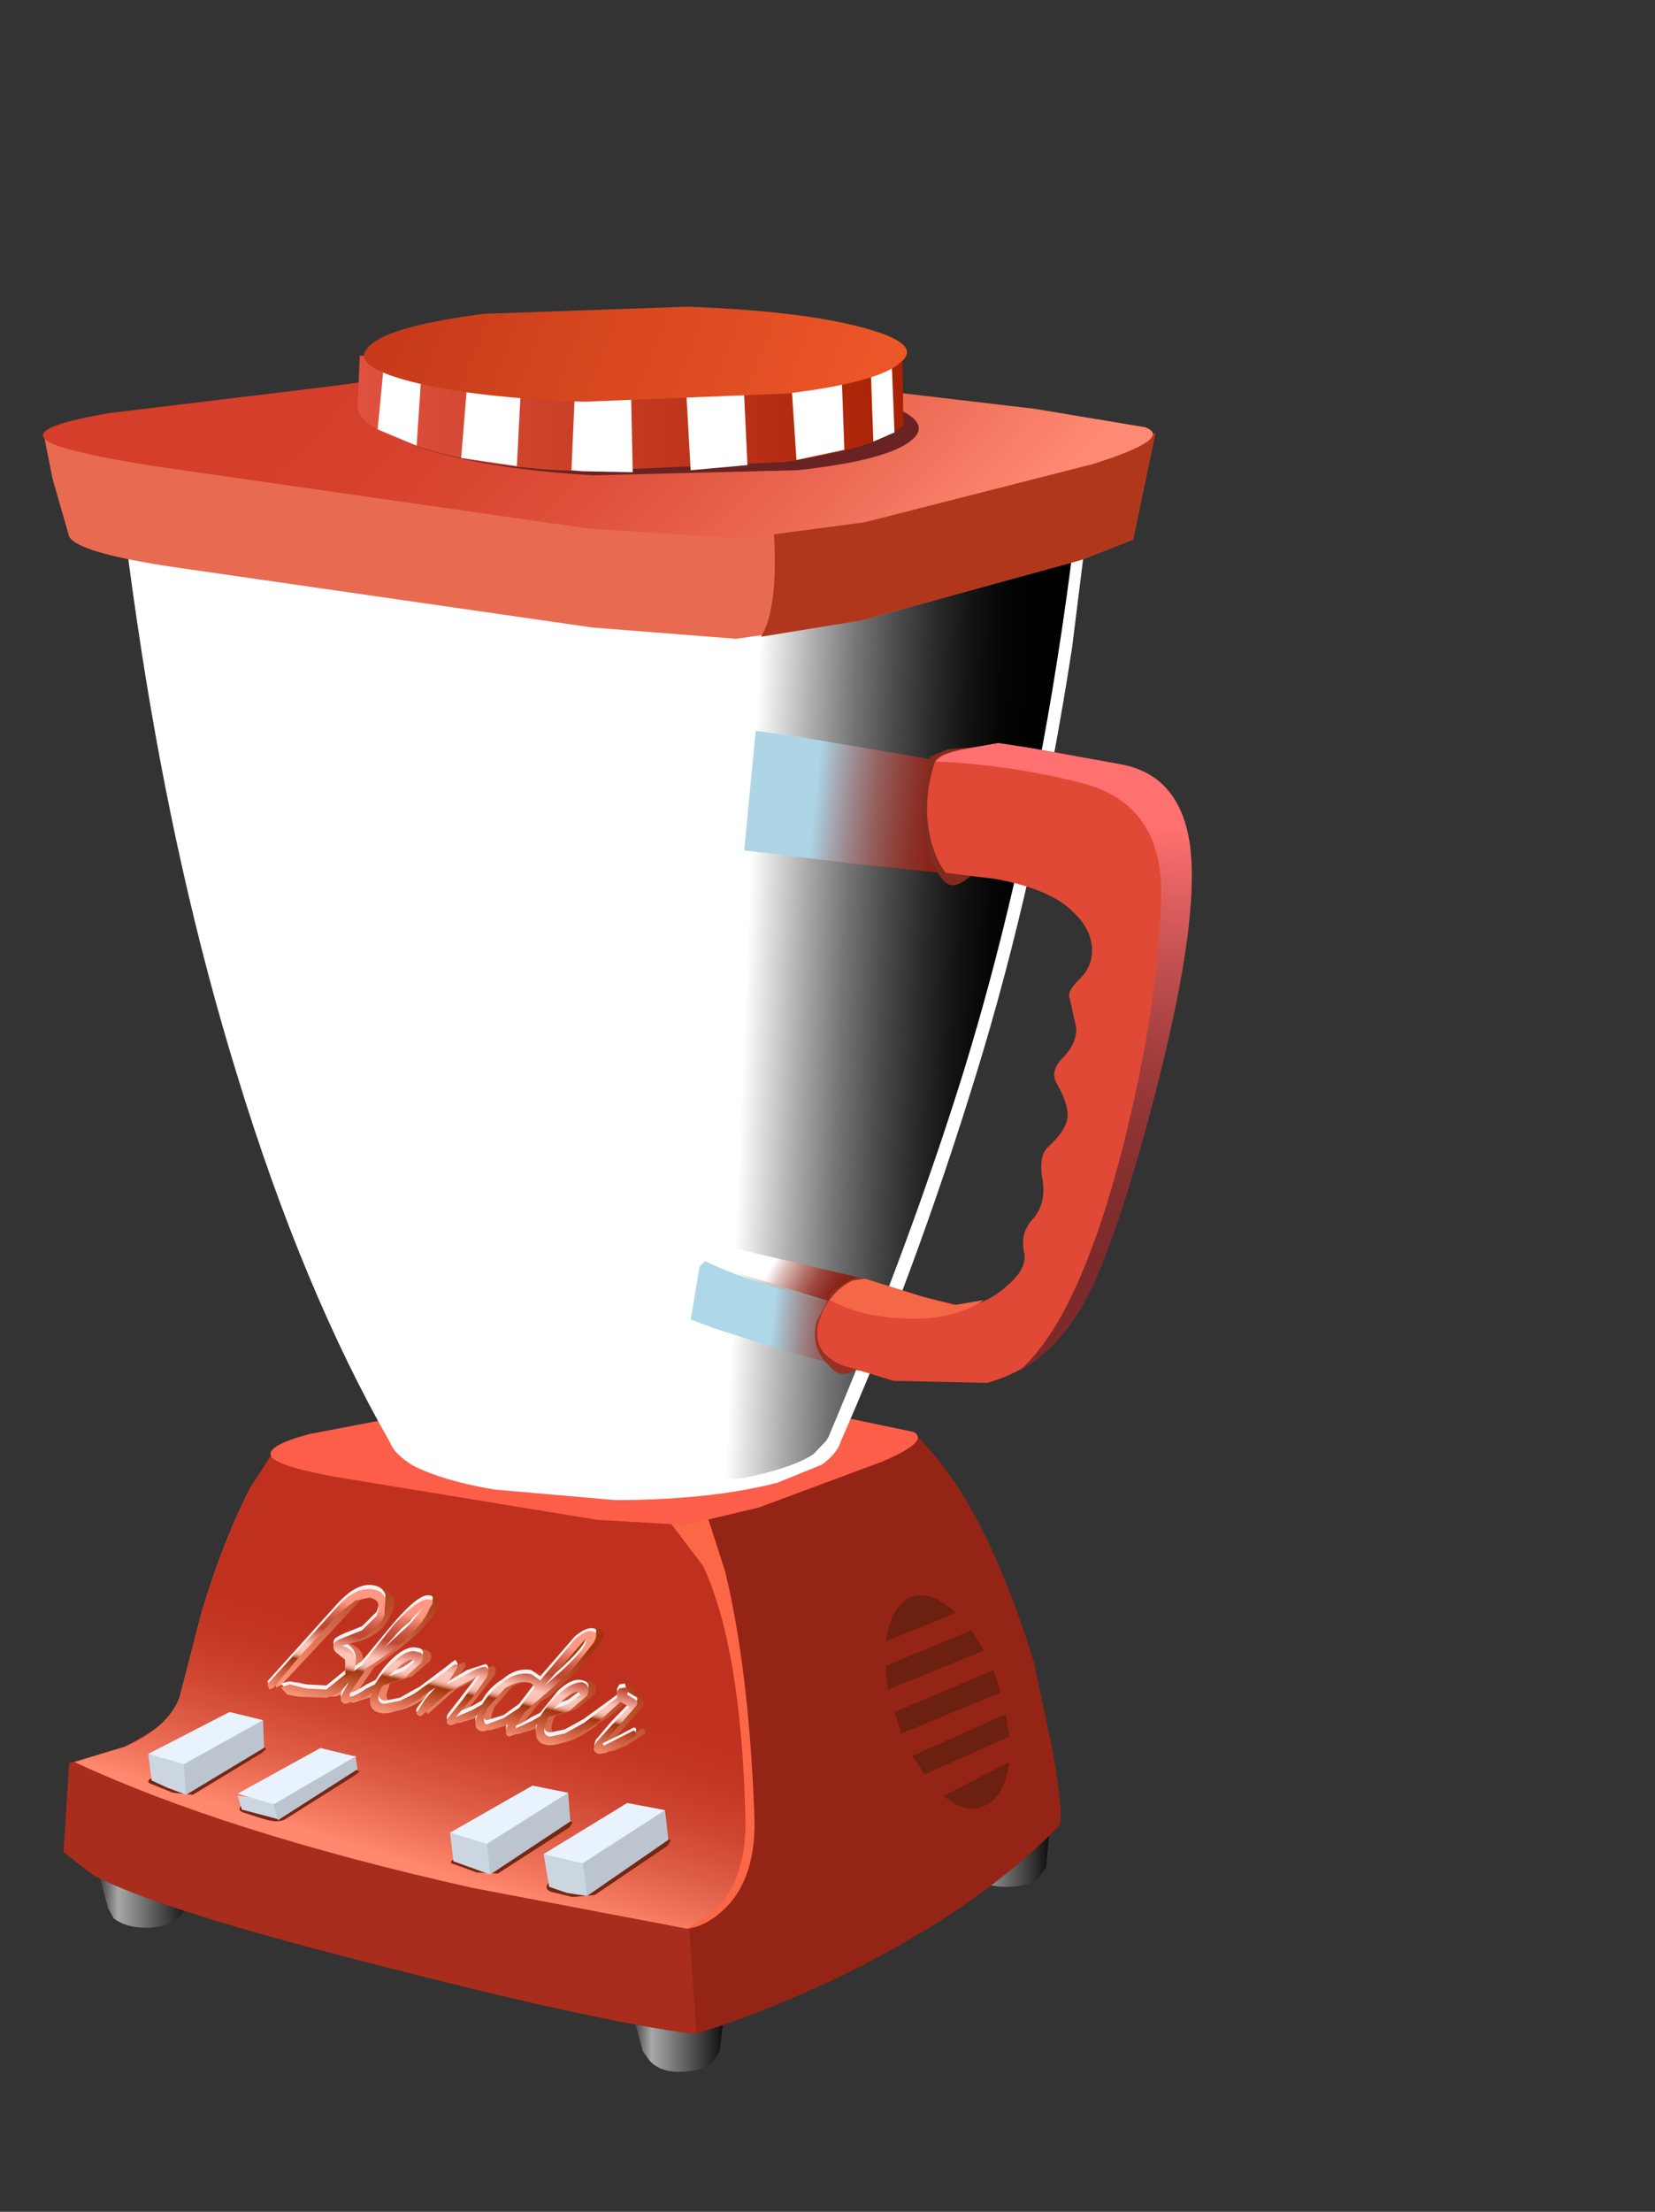 <?xml version="1.0" encoding="UTF-8" standalone="no"?>
<svg xmlns:xlink="http://www.w3.org/1999/xlink" height="104.2px" width="78.0px" xmlns="http://www.w3.org/2000/svg">
  <rect width="100%" height="100%" fill="#333333" stroke="none"/>
  <g transform="matrix(1.0, 0.0, 0.0, 1.0, 0.0, 0.0)">
    <use height="83.75" transform="matrix(1.05, 0.0, 0.0, 0.963, 2.0, 16.95)" width="51.6" xlink:href="#sprite0"/>
    <use height="3.45" transform="matrix(1.0, 0.0, 0.0, 1.0, 11.2, 82.35)" width="5.75" xlink:href="#shape11"/>
    <use height="77.95" transform="matrix(1.05, 0.0, 0.0, 0.963, 12.6, 14.4)" width="29.25" xlink:href="#sprite8"/>
  </g>
  <defs>
    <g id="sprite0" transform="matrix(1.0, 0.0, 0.0, 1.0, 0.0, 0.0)">
      <use height="76.75" transform="matrix(1.0, 0.0, 0.0, 1.0, 0.95, 7.0)" width="45.85" xlink:href="#shape0"/>
      <use height="54.25" transform="matrix(0.936, 0.0, 0.0, 0.936, 3.65, 4.65)" width="46.3" xlink:href="#sprite1"/>
      <use height="54.25" transform="matrix(0.936, 0.0, 0.0, 0.936, 3.65, 4.65)" width="46.3" xlink:href="#sprite2"/>
      <use height="54.25" transform="matrix(0.936, 0.0, 0.0, 0.936, 3.65, 4.65)" width="46.3" xlink:href="#sprite3"/>
      <use height="54.95" transform="matrix(0.936, 0.0, 0.0, 0.936, 3.3, 4.35)" width="47.0" xlink:href="#sprite4"/>
      <use height="13.65" transform="matrix(1.0, 0.0, 0.0, 1.0, 0.0, 0.0)" width="49.95" xlink:href="#shape5"/>
      <use height="3.0" transform="matrix(0.936, 0.0, 0.0, 0.936, 29.64, 43.297)" width="8.05" xlink:href="#sprite5"/>
      <use height="7.45" transform="matrix(0.936, 0.0, 0.0, 0.936, 31.5, 18.15)" width="10.25" xlink:href="#sprite6"/>
      <use height="31.55" transform="matrix(1.0, 0.0, 0.0, 1.0, 29.1, 18.75)" width="22.5" xlink:href="#shape8"/>
      <use height="25.95" transform="matrix(0.936, 0.0, 0.0, 0.936, 6.553, 12.6)" width="11.05" xlink:href="#sprite7"/>
      <use height="4.1" transform="matrix(1.0, 0.0, 0.0, 1.0, 4.75, 66.15)" width="5.3" xlink:href="#shape10"/>
    </g>
    <g id="shape0" transform="matrix(1.0, 0.0, 0.0, 1.0, -0.95, -7.0)">
      <path d="M45.05 73.75 L44.7 74.3 Q44.15 74.75 43.05 74.7 42.3 74.65 41.85 74.25 L41.55 73.75 40.75 70.55 45.3 70.85 45.05 73.75" fill="url(#gradient0)" fill-rule="evenodd" stroke="none"/>
      <path d="M6.45 75.75 L6.05 76.3 Q5.5 76.75 4.45 76.7 3.7 76.65 3.2 76.25 L2.95 75.75 2.15 72.5 6.7 72.85 6.45 75.75" fill="url(#gradient1)" fill-rule="evenodd" stroke="none"/>
      <path d="M30.4 82.75 L30.1 83.25 Q29.5 83.8 28.4 83.75 27.65 83.7 27.25 83.2 L26.95 82.75 26.15 79.5 30.7 79.9 30.4 82.75" fill="url(#gradient2)" fill-rule="evenodd" stroke="none"/>
      <path d="M13.7 53.55 L22.75 52.65 39.25 52.65 Q42.3 55.9 44.5 63.7 L45.35 68.05 Q45.85 71.35 45.65 71.7 41.7 76.1 35.1 79.45 31.8 81.1 29.3 81.9 24.75 81.3 13.35 78.05 5.2 75.75 2.3 74.15 L0.95 73.0 1.2 68.65 3.7 67.85 Q5.65 66.9 6.15 65.45 L7.15 61.25 Q8.15 57.65 9.35 55.15 L10.4 53.3 13.7 53.55" fill="#942415" fill-rule="evenodd" stroke="none"/>
      <path d="M43.4 67.35 L39.6 69.2 39.05 68.3 43.25 66.25 43.4 67.35 M42.25 70.75 Q41.45 71.15 40.45 70.25 L43.4 68.6 Q43.15 70.4 42.25 70.75 M42.7 64.1 L43.0 65.2 38.55 67.2 38.25 66.15 42.7 64.1 M37.95 65.05 L37.85 63.9 41.7 62.15 42.25 63.15 37.95 65.05 M38.95 60.55 Q39.85 60.15 41.0 61.3 L37.85 62.7 Q38.1 60.95 38.95 60.55" fill="#6b2010" fill-rule="evenodd" stroke="none"/>
      <path d="M0.95 73.0 L1.2 68.65 3.7 67.85 5.05 67.0 28.6 69.7 29.35 81.85 29.3 81.9 Q24.75 81.3 13.35 78.05 5.2 75.75 2.3 74.15 L0.95 73.0" fill="#a82d1d" fill-rule="evenodd" stroke="none"/>
      <path d="M29.65 55.9 L30.65 59.3 Q31.7 64.05 31.95 71.05 32.1 74.3 30.55 75.85 29.75 76.65 28.95 76.75 L19.3 74.75 Q8.25 72.05 1.45 68.6 L3.7 67.85 Q5.65 66.9 6.15 65.45 L7.15 61.25 Q8.15 57.65 9.35 55.15 L10.4 53.45 15.25 53.5 20.2 52.95 Q25.35 54.4 29.65 55.9" fill="#fc6747" fill-rule="evenodd" stroke="none"/>
      <path d="M28.05 56.7 L29.65 59.0 Q31.35 62.95 31.55 71.2 31.65 74.1 30.3 75.75 L28.95 76.75 19.3 74.75 Q8.25 72.05 1.45 68.6 L3.7 67.85 Q5.65 66.9 6.15 65.45 L7.15 61.25 Q8.15 57.65 9.35 55.15 L10.4 53.45 13.6 53.55 18.4 53.05 Q23.6 54.85 28.05 56.7" fill="url(#gradient3)" fill-rule="evenodd" stroke="none"/>
      <path d="M36.3 13.65 L32.55 14.35 29.75 14.35 Q26.55 14.35 4.6 10.2 L4.45 7.55 46.8 7.0 46.4 10.6 Q40.65 12.8 36.3 13.65" fill="#000000" fill-rule="evenodd" stroke="none"/>
      <path d="M21.8 50.5 L25.85 50.2 36.25 51.8 39.1 52.45 Q39.85 52.9 37.7 53.9 L32.15 56.15 28.85 57.0 24.9 56.75 13.15 54.65 Q10.4 54.1 10.25 53.6 10.1 53.1 12.0 52.55 L17.75 51.35 21.8 50.5" fill="#fc5e49" fill-rule="evenodd" stroke="none"/>
      <path d="M18.55 54.55 Q15.7 53.65 16.05 52.6 16.25 51.9 18.9 51.4 L25.6 50.8 31.6 51.55 Q35.65 52.3 35.55 52.95 35.4 54.0 32.45 54.8 L25.45 55.5 Q21.45 55.45 18.55 54.55" fill="url(#gradient4)" fill-rule="evenodd" stroke="none"/>
    </g>
    <linearGradient gradientTransform="matrix(0.003, 0.0, 0.0, -0.003, 43.05, 72.65)" gradientUnits="userSpaceOnUse" id="gradient0" spreadMethod="pad" x1="-819.2" x2="819.2">
      <stop offset="0.0" stop-color="#000000"/>
      <stop offset="0.055" stop-color="#1c1c1c"/>
      <stop offset="0.176" stop-color="#646464"/>
      <stop offset="0.286" stop-color="#a8a8a8"/>
      <stop offset="1.0" stop-color="#000000"/>
    </linearGradient>
    <linearGradient gradientTransform="matrix(0.003, 0.0, 0.0, -0.003, 4.45, 74.6)" gradientUnits="userSpaceOnUse" id="gradient1" spreadMethod="pad" x1="-819.2" x2="819.2">
      <stop offset="0.0" stop-color="#000000"/>
      <stop offset="0.055" stop-color="#1c1c1c"/>
      <stop offset="0.176" stop-color="#646464"/>
      <stop offset="0.286" stop-color="#a8a8a8"/>
      <stop offset="1.0" stop-color="#000000"/>
    </linearGradient>
    <linearGradient gradientTransform="matrix(0.003, 0.0, 0.0, -0.003, 28.4, 81.65)" gradientUnits="userSpaceOnUse" id="gradient2" spreadMethod="pad" x1="-819.2" x2="819.2">
      <stop offset="0.0" stop-color="#000000"/>
      <stop offset="0.055" stop-color="#1c1c1c"/>
      <stop offset="0.176" stop-color="#646464"/>
      <stop offset="0.286" stop-color="#a8a8a8"/>
      <stop offset="1.0" stop-color="#000000"/>
    </linearGradient>
    <linearGradient gradientTransform="matrix(0.002, -0.006, -0.006, -0.002, 20.25, 69.4)" gradientUnits="userSpaceOnUse" id="gradient3" spreadMethod="pad" x1="-819.2" x2="819.2">
      <stop offset="0.0" stop-color="#ff896e"/>
      <stop offset="0.086" stop-color="#f67c62"/>
      <stop offset="0.337" stop-color="#de5c45"/>
      <stop offset="0.58" stop-color="#cd442f"/>
      <stop offset="0.808" stop-color="#c33622"/>
      <stop offset="1.0" stop-color="#bf311e"/>
    </linearGradient>
    <linearGradient gradientTransform="matrix(0.009, 0.002, 0.002, -0.009, 28.75, 53.75)" gradientUnits="userSpaceOnUse" id="gradient4" spreadMethod="pad" x1="-819.2" x2="819.2">
      <stop offset="0.0" stop-color="#5e0a00"/>
      <stop offset="0.784" stop-color="#ffc6ad"/>
      <stop offset="0.824" stop-color="#fbc2a9"/>
      <stop offset="0.867" stop-color="#eeb69e"/>
      <stop offset="0.906" stop-color="#daa38b"/>
      <stop offset="0.949" stop-color="#bd8871"/>
      <stop offset="0.992" stop-color="#986550"/>
      <stop offset="1.0" stop-color="#8f5d48"/>
    </linearGradient>
    <g id="sprite1" transform="matrix(1.0, 0.0, 0.0, 1.0, 0.0, 0.0)">
      <use height="54.25" transform="matrix(1.0, 0.0, 0.0, 1.0, 0.0, 0.0)" width="46.3" xlink:href="#shape1"/>
    </g>
    <g id="shape1" transform="matrix(1.0, 0.0, 0.0, 1.0, 0.0, 0.0)">
      <path d="M46.3 0.0 Q46.05 4.0 45.2 10.0 43.5 22.05 40.6 32.25 38.0 41.45 34.1 51.5 33.95 52.6 31.25 53.4 28.3 54.25 23.6 54.25 L16.35 53.4 Q13.35 52.55 13.1 51.5 L10.6 46.1 Q7.8 39.45 5.75 32.25 2.85 22.05 1.15 10.0 0.3 4.0 0.0 0.0 L23.15 1.3 46.3 0.0" fill="url(#gradient5)" fill-rule="evenodd" stroke="none"/>
    </g>
    <linearGradient gradientTransform="matrix(0.016, -1.0E-4, -1.0E-4, -0.016, 27.35, 27.05)" gradientUnits="userSpaceOnUse" id="gradient5" spreadMethod="pad" x1="-819.2" x2="819.2">
      <stop offset="0.0" stop-color="#000000"/>
      <stop offset="0.169" stop-color="#4f4f4f"/>
      <stop offset="0.518" stop-color="#ffffff"/>
      <stop offset="0.522" stop-color="#f6f6f6"/>
      <stop offset="0.541" stop-color="#c8c8c8"/>
      <stop offset="0.561" stop-color="#9d9d9d"/>
      <stop offset="0.584" stop-color="#777777"/>
      <stop offset="0.612" stop-color="#575757"/>
      <stop offset="0.639" stop-color="#3b3b3b"/>
      <stop offset="0.671" stop-color="#252525"/>
      <stop offset="0.71" stop-color="#141414"/>
      <stop offset="0.757" stop-color="#090909"/>
      <stop offset="0.82" stop-color="#020202"/>
      <stop offset="1.0" stop-color="#000000"/>
    </linearGradient>
    <g id="sprite2" transform="matrix(1.0, 0.0, 0.0, 1.0, 0.0, 0.0)">
      <use height="54.25" transform="matrix(1.0, 0.0, 0.0, 1.0, 0.0, 0.0)" width="46.3" xlink:href="#shape2"/>
    </g>
    <g id="shape2" transform="matrix(1.0, 0.0, 0.0, 1.0, 0.0, 0.0)">
      <path d="M46.3 0.0 Q46.05 4.0 45.2 10.0 43.5 22.05 40.6 32.25 38.0 41.45 34.1 51.5 33.95 52.6 31.25 53.4 28.3 54.25 23.6 54.25 L16.35 53.4 Q13.35 52.55 13.1 51.5 L10.6 46.1 Q7.8 39.45 5.75 32.25 2.85 22.05 1.15 10.0 0.3 4.0 0.0 0.0 L23.15 1.3 46.3 0.0" fill="url(#gradient6)" fill-rule="evenodd" stroke="none"/>
    </g>
    <radialGradient cx="0" cy="0" gradientTransform="matrix(0.047, 0.0, 0.0, -0.047, 13.3, 17.7)" gradientUnits="userSpaceOnUse" id="gradient6" r="819.2" spreadMethod="pad">
      <stop offset="0.0" stop-color="#ffffff"/>
      <stop offset="0.208" stop-color="#e9f3f3"/>
      <stop offset="0.498" stop-color="#d2e6e6"/>
      <stop offset="0.769" stop-color="#c4dede"/>
      <stop offset="1.0" stop-color="#bfdbdb"/>
    </radialGradient>
    <g id="sprite3" transform="matrix(1.0, 0.0, 0.0, 1.0, 0.0, 0.0)">
      <use height="54.25" transform="matrix(1.0, 0.0, 0.0, 1.0, 0.0, 0.0)" width="46.3" xlink:href="#shape3"/>
    </g>
    <g id="shape3" transform="matrix(1.0, 0.0, 0.0, 1.0, 0.0, 0.0)">
      <path d="M46.3 0.0 Q46.05 4.0 45.2 10.0 43.5 22.05 40.6 32.25 38.0 41.45 34.1 51.5 33.95 52.6 31.25 53.4 28.3 54.25 23.6 54.25 L16.35 53.4 Q13.35 52.55 13.1 51.5 L10.6 46.1 Q7.8 39.45 5.75 32.25 2.85 22.05 1.15 10.0 0.3 4.0 0.0 0.0 L23.15 1.3 46.3 0.0" fill="url(#gradient7)" fill-rule="evenodd" stroke="none"/>
    </g>
    <linearGradient gradientTransform="matrix(0.008, 3.0E-4, 3.0E-4, -0.008, 36.4, 27.2)" gradientUnits="userSpaceOnUse" id="gradient7" spreadMethod="pad" x1="-819.2" x2="819.2">
      <stop offset="0.0" stop-color="#ffffff"/>
      <stop offset="0.059" stop-color="#e6e6e6"/>
      <stop offset="0.208" stop-color="#aaaaaa"/>
      <stop offset="0.353" stop-color="#767676"/>
      <stop offset="0.498" stop-color="#4c4c4c"/>
      <stop offset="0.639" stop-color="#2b2b2b"/>
      <stop offset="0.769" stop-color="#131313"/>
      <stop offset="0.894" stop-color="#050505"/>
      <stop offset="1.0" stop-color="#000000"/>
    </linearGradient>
    <g id="sprite4" transform="matrix(1.0, 0.0, 0.0, 1.0, 0.0, 0.0)">
      <use height="54.95" transform="matrix(1.0, 0.0, 0.0, 1.0, 0.0, 0.0)" width="47.0" xlink:href="#shape4"/>
    </g>
    <g id="shape4" transform="matrix(1.0, 0.0, 0.0, 1.0, 0.0, 0.0)">
      <path d="M46.35 0.65 L23.5 1.95 0.7 0.65 1.8 10.3 Q3.5 22.25 6.4 32.55 8.45 39.7 11.25 46.3 L13.75 51.7 13.75 51.8 Q13.9 52.2 14.6 52.6 15.4 53.1 16.8 53.45 L23.95 54.3 30.05 53.8 Q32.4 53.3 33.45 52.55 L34.1 51.8 34.1 51.75 34.15 51.7 Q38.1 41.5 40.65 32.55 43.25 23.35 44.9 12.65 45.9 6.05 46.3 1.0 L46.35 0.65 M41.25 32.7 Q38.3 43.15 34.75 51.9 34.6 52.5 33.85 53.1 L31.7 54.05 Q28.45 54.95 23.95 54.95 L18.15 54.4 Q15.7 53.95 14.25 53.15 13.35 52.55 13.15 51.95 8.95 43.95 5.8 32.7 2.9 22.45 1.2 10.4 0.35 4.35 0.05 0.35 L0.0 0.0 23.5 1.3 47.0 0.0 47.0 0.35 45.85 10.4 Q44.15 22.45 41.25 32.7" fill="#ffffff" fill-rule="evenodd" stroke="none"/>
    </g>
    <g id="shape5" transform="matrix(1.0, 0.0, 0.0, 1.0, 0.0, 0.0)">
      <path d="M49.95 3.6 L48.95 8.8 46.6 9.8 36.75 12.75 31.15 13.65 24.7 13.1 5.95 10.15 Q1.6 9.45 1.2 8.65 L0.45 5.8 0.05 3.6 13.55 6.15 20.2 5.15 Q23.95 4.7 26.85 5.0 L43.0 4.7 46.6 4.2 49.95 3.6" fill="#e86b51" fill-rule="evenodd" stroke="none"/>
      <path d="M32.7 6.75 L40.65 4.75 43.0 4.7 46.6 4.2 49.95 3.6 48.95 8.8 46.6 9.8 36.75 12.75 32.25 13.55 Q33.2 11.9 32.7 6.75" fill="#b0371b" fill-rule="evenodd" stroke="none"/>
      <path d="M47.15 5.1 L36.9 7.95 31.35 8.75 24.45 8.25 5.0 5.2 Q0.35 4.4 0.05 3.8 -0.25 3.2 3.05 2.6 L12.9 1.3 19.8 0.3 26.65 0.1 44.55 2.4 49.5 3.3 Q50.8 3.85 47.15 5.1" fill="url(#gradient8)" fill-rule="evenodd" stroke="none"/>
    </g>
    <linearGradient gradientTransform="matrix(-0.013, -0.011, -0.011, 0.013, 27.4, 5.8)" gradientUnits="userSpaceOnUse" id="gradient8" spreadMethod="pad" x1="-819.2" x2="819.2">
      <stop offset="0.0" stop-color="#ff8a73"/>
      <stop offset="0.008" stop-color="#fe8972"/>
      <stop offset="0.282" stop-color="#ec6953"/>
      <stop offset="0.545" stop-color="#df513c"/>
      <stop offset="0.788" stop-color="#d7432f"/>
      <stop offset="1.0" stop-color="#d43e2a"/>
    </linearGradient>
    <g id="sprite5" transform="matrix(1.0, 0.0, 0.0, 1.0, -0.15, -0.05)">
      <use height="3.0" transform="matrix(1.0, 0.0, 0.0, 1.0, 0.15, 0.05)" width="8.05" xlink:href="#shape6"/>
    </g>
    <g id="shape6" transform="matrix(1.0, 0.0, 0.0, 1.0, -0.15, -0.05)">
      <path d="M6.35 3.05 L0.15 0.95 0.2 0.7 Q0.25 0.2 0.4 0.1 L1.15 0.1 8.0 1.85 Q8.75 2.05 6.35 3.05" fill="url(#gradient9)" fill-rule="evenodd" stroke="none"/>
    </g>
    <linearGradient gradientTransform="matrix(0.002, 0.001, 0.001, -0.002, 5.1, 1.95)" gradientUnits="userSpaceOnUse" id="gradient9" spreadMethod="pad" x1="-819.2" x2="819.2">
      <stop offset="0.0" stop-color="#ffffff"/>
      <stop offset="0.012" stop-color="#fcfafa"/>
      <stop offset="0.169" stop-color="#dec1be"/>
      <stop offset="0.325" stop-color="#c3908a"/>
      <stop offset="0.475" stop-color="#ae685f"/>
      <stop offset="0.62" stop-color="#9d483f"/>
      <stop offset="0.761" stop-color="#913227"/>
      <stop offset="0.89" stop-color="#892519"/>
      <stop offset="1.0" stop-color="#872014"/>
    </linearGradient>
    <g id="sprite6" transform="matrix(1.0, 0.0, 0.0, 1.0, 0.0, 0.0)">
      <use height="7.45" transform="matrix(1.0, 0.0, 0.0, 1.0, 0.0, 0.0)" width="10.25" xlink:href="#shape7"/>
    </g>
    <g id="shape7" transform="matrix(1.0, 0.0, 0.0, 1.0, 0.0, 0.0)">
      <path d="M9.3 1.55 Q10.2 3.9 10.25 5.6 10.3 7.3 9.65 7.45 L5.3 6.95 0.0 6.25 0.55 0.0 2.55 0.3 9.3 1.55" fill="url(#gradient10)" fill-rule="evenodd" stroke="none"/>
    </g>
    <linearGradient gradientTransform="matrix(0.004, 4.0E-4, 4.0E-4, -0.004, 6.65, 3.9)" gradientUnits="userSpaceOnUse" id="gradient10" spreadMethod="pad" x1="-819.2" x2="819.2">
      <stop offset="0.0" stop-color="#add5e6"/>
      <stop offset="0.118" stop-color="#a6b1bd"/>
      <stop offset="0.278" stop-color="#9c858a"/>
      <stop offset="0.439" stop-color="#95615f"/>
      <stop offset="0.596" stop-color="#8f453f"/>
      <stop offset="0.745" stop-color="#8a3027"/>
      <stop offset="0.882" stop-color="#882419"/>
      <stop offset="1.0" stop-color="#872014"/>
    </linearGradient>
    <g id="shape8" transform="matrix(1.0, 0.0, 0.0, 1.0, -29.1, -18.75)">
      <path d="M29.5 44.35 L29.75 44.1 Q32.35 45.45 36.7 46.4 L37.7 46.4 Q38.75 46.6 38.8 47.6 38.85 48.55 37.7 49.15 L36.65 49.45 33.4 48.5 30.2 47.4 29.1 46.95 29.5 44.35" fill="url(#gradient11)" fill-rule="evenodd" stroke="none"/>
      <path d="M40.65 19.05 L43.2 18.85 Q42.85 23.85 41.95 24.95 41.25 25.75 40.8 25.7 40.4 25.65 39.95 24.6 39.3 23.1 39.55 21.1 L39.85 19.4 40.65 19.05" fill="#822c20" fill-rule="evenodd" stroke="none"/>
      <path d="M37.7 46.1 Q38.35 47.4 37.75 48.05 L36.5 49.4 Q35.85 49.9 35.35 49.25 34.45 48.35 34.75 47.05 L35.3 45.9 Q35.25 45.7 36.0 45.2 36.4 44.9 36.55 44.9 L36.95 44.95 37.7 46.1" fill="#963224" fill-rule="evenodd" stroke="none"/>
      <path d="M42.9 18.75 L44.4 19.0 48.45 19.8 Q51.05 20.35 51.5 23.7 51.95 27.25 50.1 35.2 48.2 43.35 46.65 46.3 45.1 49.25 42.4 50.05 L38.2 49.95 36.1 49.25 Q35.7 49.15 35.35 48.85 34.65 48.3 34.8 47.25 35.15 45.8 36.1 45.25 L36.9 44.95 39.55 45.85 41.3 46.3 Q42.35 46.25 43.35 45.25 44.25 44.4 44.05 43.6 43.9 42.75 44.4 42.1 45.05 41.35 44.9 40.2 44.7 39.0 45.1 38.55 45.9 37.75 46.0 37.15 46.1 36.5 45.55 35.45 45.2 34.85 45.75 34.2 46.45 33.45 46.4 32.65 L46.1 31.2 Q46.0 30.9 46.5 30.35 47.2 29.65 47.1 28.65 47.0 27.75 46.25 27.0 45.25 25.9 42.8 25.4 L40.55 25.1 Q40.15 24.55 39.9 23.6 39.45 21.7 40.05 19.7 40.2 19.25 41.55 19.0 L42.9 18.75" fill="#e04936" fill-rule="evenodd" stroke="none"/>
      <path d="M35.35 46.0 Q35.75 45.35 36.35 45.05 L36.9 44.95 39.55 45.85 40.9 46.25 42.25 46.0 42.1 46.1 Q40.75 47.0 38.75 46.9 36.8 46.85 35.35 46.0" fill="#f56847" fill-rule="evenodd" stroke="none"/>
      <path d="M40.1 19.65 Q40.3 19.25 41.65 19.0 L42.9 18.75 44.4 19.0 48.45 19.8 Q51.05 20.35 51.5 23.7 51.95 27.25 50.1 35.2 48.45 42.25 47.15 45.3 45.8 48.35 43.85 49.45 46.5 46.95 48.5 38.5 50.05 31.75 50.2 26.6 50.45 21.65 46.45 20.65 43.3 19.8 40.1 19.65" fill="url(#gradient12)" fill-rule="evenodd" stroke="none"/>
    </g>
    <linearGradient gradientTransform="matrix(0.003, 3.0E-4, 3.0E-4, -0.003, 35.25, 47.0)" gradientUnits="userSpaceOnUse" id="gradient11" spreadMethod="pad" x1="-819.2" x2="819.2">
      <stop offset="0.0" stop-color="#aed7e8"/>
      <stop offset="0.122" stop-color="#a6b2bd"/>
      <stop offset="0.282" stop-color="#9d868a"/>
      <stop offset="0.443" stop-color="#95615f"/>
      <stop offset="0.596" stop-color="#8f453f"/>
      <stop offset="0.745" stop-color="#8b3027"/>
      <stop offset="0.882" stop-color="#882419"/>
      <stop offset="1.0" stop-color="#872014"/>
    </linearGradient>
    <linearGradient gradientTransform="matrix(-0.002, 0.013, 0.013, 0.002, 44.85, 32.95)" gradientUnits="userSpaceOnUse" id="gradient12" spreadMethod="pad" x1="-819.2" x2="819.2">
      <stop offset="0.0" stop-color="#ff7070"/>
      <stop offset="0.059" stop-color="#f26969"/>
      <stop offset="0.267" stop-color="#c85353"/>
      <stop offset="0.471" stop-color="#a84141"/>
      <stop offset="0.663" stop-color="#903434"/>
      <stop offset="0.843" stop-color="#822d2d"/>
      <stop offset="1.0" stop-color="#7d2a2a"/>
    </linearGradient>
    <g id="sprite7" transform="matrix(1.0, 0.0, 0.0, 1.0, 0.05, 0.0)">
      <use height="28.05" transform="matrix(0.932, 0.0, 0.0, 0.925, -0.05, 0.004)" width="11.85" xlink:href="#shape9"/>
    </g>
    <g id="shape9" transform="matrix(1.0, 0.0, 0.0, 1.0, 0.0, 0.05)">
      <path d="M11.85 2.3 Q9.25 10.4 9.5 22.3 9.6 26.45 9.3 27.35 L7.15 27.3 Q3.8 24.65 1.55 13.4 -0.45 3.65 0.1 0.0 0.15 -0.25 6.0 1.0 L11.85 2.3" fill="#ffffff" fill-rule="evenodd" stroke="none"/>
    </g>
    <g id="shape10" transform="matrix(1.0, 0.0, 0.0, 1.0, -4.75, -66.15)">
      <path d="M9.85 68.15 L6.75 70.2 5.85 70.1 4.95 69.7 Q4.65 69.6 4.8 69.45 L5.2 69.2 8.05 66.95 Q8.55 66.65 9.0 66.95 L9.65 67.7 10.05 67.95 9.85 68.15" fill="#752715" fill-rule="evenodd" stroke="none"/>
      <path d="M6.45 70.2 L5.6 69.85 4.9 69.5 4.75 68.2 6.7 68.1 6.45 70.2" fill="#ccd6e0" fill-rule="evenodd" stroke="none"/>
      <path d="M9.95 67.9 L6.45 70.2 6.3 68.2 9.9 66.55 9.95 67.9" fill="#bcc5cf" fill-rule="evenodd" stroke="none"/>
      <path d="M8.4 66.15 L9.9 66.55 6.35 68.7 4.75 68.2 8.4 66.15" fill="#e9f3ff" fill-rule="evenodd" stroke="none"/>
    </g>
    <g id="shape11" transform="matrix(1.0, 0.0, 0.0, 1.0, 17.9, -26.35)">
      <path d="M-14.4 26.65 L-13.35 26.6 -12.6 27.3 -12.15 27.45 -12.4 27.65 -15.65 29.7 Q-16.0 29.9 -16.65 29.7 L-17.6 29.4 Q-18.1 29.25 -17.4 28.8 L-14.4 26.65" fill="#752715" fill-rule="evenodd" stroke="none"/>
      <path d="M-17.9 28.6 L-15.75 28.8 -16.0 29.7 -17.7 29.25 -17.9 28.6" fill="#ccd6e0" fill-rule="evenodd" stroke="none"/>
      <path d="M-12.25 27.35 L-16.0 29.75 -16.25 28.85 -12.35 26.7 -12.25 27.35" fill="#bcc5cf" fill-rule="evenodd" stroke="none"/>
      <path d="M-14.0 26.35 L-12.35 26.75 -16.2 29.0 -17.9 28.5 -14.0 26.35" fill="#e9f3ff" fill-rule="evenodd" stroke="none"/>
    </g>
    <g id="sprite8" transform="matrix(1.0, 0.0, 0.0, 1.0, 0.0, 0.0)">
      <use height="77.95" transform="matrix(1.0, 0.0, 0.0, 1.0, 0.0, 0.0)" width="29.25" xlink:href="#shape12"/>
    </g>
    <g id="shape12" transform="matrix(1.0, 0.0, 0.0, 1.0, 0.0, 0.0)">
      <path d="M13.7 74.2 L13.55 74.45 10.35 76.7 9.4 76.65 8.4 76.25 Q8.15 76.2 8.3 76.05 L8.65 75.75 11.5 73.3 12.6 73.25 13.3 74.0 13.7 74.2" fill="#752715" fill-rule="evenodd" stroke="none"/>
      <path d="M8.35 76.1 L8.2 74.7 10.25 74.55 10.0 76.75 8.35 76.1" fill="#ccd6e0" fill-rule="evenodd" stroke="none"/>
      <path d="M13.5 72.75 L13.6 74.15 10.0 76.75 9.8 74.65 13.5 72.75" fill="#bcc5cf" fill-rule="evenodd" stroke="none"/>
      <path d="M13.5 72.75 L9.85 75.25 8.2 74.7 11.9 72.4 13.5 72.75" fill="#e9f3ff" fill-rule="evenodd" stroke="none"/>
      <path d="M18.1 75.1 L17.95 75.35 14.7 77.75 13.7 77.85 12.75 77.6 Q12.25 77.4 12.9 76.9 L15.8 74.25 16.9 74.15 17.65 74.85 Q18.05 75.0 18.1 75.1" fill="#752715" fill-rule="evenodd" stroke="none"/>
      <path d="M14.5 75.55 L14.35 77.8 13.45 77.65 12.65 77.35 12.4 75.75 14.5 75.55" fill="#ccd6e0" fill-rule="evenodd" stroke="none"/>
      <path d="M17.85 73.6 L18.0 75.05 14.35 77.8 14.1 75.65 17.85 73.6" fill="#bcc5cf" fill-rule="evenodd" stroke="none"/>
      <path d="M17.85 73.6 L14.15 76.2 12.4 75.75 16.15 73.25 17.85 73.6" fill="#e9f3ff" fill-rule="evenodd" stroke="none"/>
      <path d="M23.8 8.05 L14.65 8.3 Q9.8 8.0 6.75 6.9 3.75 5.75 4.7 4.75 5.65 3.75 10.1 3.4 14.2 3.1 19.4 3.35 24.4 3.65 27.15 4.6 29.95 5.5 29.0 6.5 28.0 7.55 23.8 8.05" fill="#692323" fill-rule="evenodd" stroke="none"/>
      <path d="M28.5 2.2 L28.55 5.85 Q27.35 7.0 23.2 7.65 L14.15 8.1 Q9.65 7.95 6.65 6.85 4.1 5.9 4.05 5.0 L4.15 2.45 11.0 2.25 18.7 3.1 24.3 2.5 28.5 2.2" fill="url(#gradient13)" fill-rule="evenodd" stroke="none"/>
      <path d="M5.3 2.1 L7.0 1.95 6.7 6.85 4.95 6.05 5.3 2.1 M22.15 2.8 L21.35 3.2 21.55 7.8 19.0 8.05 18.75 3.2 16.3 3.0 16.4 8.15 14.15 8.1 13.65 8.05 13.85 3.1 11.45 2.55 11.2 7.85 8.7 7.45 9.1 2.05 14.15 2.6 18.7 3.1 22.15 2.8 M28.15 6.2 L27.2 6.65 27.05 2.05 28.0 2.1 28.15 6.2 M26.3 2.15 L25.75 2.55 25.9 7.05 23.75 7.55 23.45 2.6 26.3 2.15" fill="#ffffff" fill-rule="evenodd" stroke="none"/>
      <path d="M23.3 4.3 L14.2 4.7 Q9.2 4.5 6.4 3.7 3.6 2.9 4.6 1.95 5.5 1.0 9.7 0.4 L18.85 0.05 Q23.85 0.25 26.65 1.05 29.45 1.85 28.45 2.75 27.5 3.75 23.3 4.3" fill="url(#gradient14)" fill-rule="evenodd" stroke="none"/>
      <path d="M4.25 63.25 L0.6 67.5 0.4 67.6 0.35 67.35 3.4 63.65 Q4.3 62.55 5.15 62.7 L5.65 63.15 Q5.8 63.5 5.55 64.0 5.15 65.15 3.7 65.45 4.65 65.85 4.1 66.95 3.75 67.9 3.0 68.05 L1.75 67.95 1.25 67.85 1.0 67.5 Q1.05 67.35 1.4 67.35 L2.1 67.55 3.05 67.6 3.85 66.85 3.85 66.15 3.45 65.8 3.3 65.35 Q3.35 65.15 3.85 65.05 L4.6 64.7 5.25 64.0 Q5.5 63.25 4.95 63.1 L4.25 63.25" fill="url(#gradient15)" fill-rule="evenodd" stroke="none"/>
      <path d="M7.65 63.7 Q7.1 64.9 4.8 66.6 L4.05 67.8 4.0 67.95 4.75 67.55 5.45 67.2 5.5 67.3 5.5 67.4 4.7 68.05 3.85 68.35 Q3.5 68.25 3.75 67.75 L4.0 67.25 3.85 67.3 Q3.7 67.3 3.8 67.05 L4.6 66.4 6.05 64.45 Q7.15 63.05 7.65 63.2 L7.65 63.7 M5.55 65.55 L6.8 64.4 7.4 63.6 6.45 64.45 5.55 65.55" fill="url(#gradient16)" fill-rule="evenodd" stroke="none"/>
      <path d="M7.05 65.75 Q7.5 65.85 7.3 66.3 L6.5 67.05 5.5 67.4 5.45 67.6 Q5.2 68.2 5.6 68.35 L6.25 68.2 6.9 67.8 7.3 67.6 7.4 67.7 7.4 67.85 7.2 68.05 Q6.1 68.85 5.45 68.75 4.7 68.6 5.15 67.4 L6.0 66.25 Q6.6 65.65 7.05 65.75 M6.9 66.15 Q6.7 66.05 6.3 66.4 L5.8 66.95 6.4 66.7 6.95 66.3 6.9 66.15" fill="url(#gradient17)" fill-rule="evenodd" stroke="none"/>
      <path d="M7.2 67.65 L8.3 66.75 8.6 66.45 8.85 66.35 8.9 66.55 8.4 67.35 9.25 66.85 10.1 66.55 Q10.35 66.6 10.2 67.0 L8.8 68.95 9.55 68.6 10.2 68.2 10.25 68.45 9.45 69.05 8.6 69.35 8.4 69.0 9.85 66.95 8.45 67.7 7.2 68.9 7.05 68.65 7.85 67.5 7.15 68.0 Q6.9 68.0 7.1 67.8 L7.2 67.65" fill="url(#gradient18)" fill-rule="evenodd" stroke="none"/>
      <path d="M10.2 69.3 L10.9 69.05 11.6 68.5 12.3 67.5 12.05 67.3 Q11.55 67.25 11.0 67.55 L10.2 68.55 Q9.9 69.25 10.2 69.3 M12.6 67.15 L14.15 65.15 Q14.55 64.75 15.0 64.75 15.2 64.85 15.0 65.3 L13.95 66.75 12.7 68.0 12.25 68.3 11.95 68.7 11.45 69.4 11.45 69.55 12.2 69.15 12.8 68.8 12.9 68.85 12.9 69.0 12.1 69.6 11.2 69.9 Q10.9 69.8 11.2 69.3 L10.0 69.7 Q9.4 69.55 9.85 68.65 10.2 67.75 10.85 67.3 11.55 66.7 12.15 66.85 12.45 66.95 12.6 67.15 M14.7 65.15 L12.8 67.4 14.7 65.3 14.7 65.15" fill="url(#gradient19)" fill-rule="evenodd" stroke="none"/>
      <path d="M14.7 67.9 L13.9 68.65 12.9 69.0 12.85 69.15 Q12.6 69.85 13.0 69.9 L13.65 69.75 14.75 69.15 14.8 69.25 14.8 69.45 14.6 69.6 Q13.5 70.45 12.85 70.3 12.05 70.2 12.6 69.0 L13.4 67.85 Q14.05 67.2 14.45 67.3 14.9 67.4 14.7 67.9 M14.3 67.7 Q14.15 67.7 13.7 68.0 L13.2 68.55 13.8 68.3 14.35 67.85 14.3 67.7" fill="url(#gradient20)" fill-rule="evenodd" stroke="none"/>
      <path d="M14.5 69.35 L14.6 69.2 16.0 68.05 16.0 67.75 16.2 67.55 16.4 67.5 Q16.6 67.5 16.45 67.9 L16.8 68.1 16.95 68.4 16.15 69.4 15.4 70.3 15.45 70.35 16.2 70.0 16.85 69.6 16.95 69.7 16.95 69.85 16.1 70.45 15.55 70.7 15.2 70.75 Q14.95 70.7 15.05 70.25 L16.55 68.45 16.25 68.2 15.4 69.0 14.55 69.55 14.5 69.5 14.5 69.35" fill="url(#gradient21)" fill-rule="evenodd" stroke="none"/>
      <path d="M3.5 66.05 L3.1 65.7 Q2.9 65.5 3.0 65.25 3.05 65.15 3.45 64.95 L4.25 64.6 4.9 63.9 Q5.2 63.15 4.6 63.0 L3.95 63.15 3.25 63.75 0.3 67.4 0.1 67.5 0.0 67.3 3.1 63.55 Q4.0 62.45 4.75 62.6 5.15 62.65 5.3 63.05 L5.25 63.9 Q4.7 65.1 3.35 65.35 4.3 65.75 3.8 66.85 3.4 67.8 2.65 67.95 L1.4 67.85 0.9 67.75 0.6 67.4 1.0 67.3 1.75 67.45 2.65 67.5 3.5 66.75 3.5 66.05" fill="#f2f2f2" fill-rule="evenodd" stroke="none"/>
      <path d="M7.3 63.6 Q6.8 64.8 4.45 66.55 L3.7 67.7 3.7 67.85 Q3.9 67.85 4.45 67.45 L5.1 67.1 5.15 67.2 5.15 67.35 4.4 67.95 3.5 68.25 Q3.15 68.15 3.4 67.65 L3.65 67.15 3.5 67.2 Q3.3 67.2 3.45 66.95 L4.25 66.3 5.7 64.4 Q6.85 62.95 7.3 63.1 7.55 63.1 7.3 63.6 M5.25 65.45 L6.4 64.35 7.0 63.5 6.15 64.4 5.25 65.45" fill="#f2f2f2" fill-rule="evenodd" stroke="none"/>
      <path d="M6.9 66.2 L6.15 66.95 5.2 67.35 5.1 67.5 Q4.8 68.1 5.25 68.25 L5.95 68.1 6.6 67.7 6.95 67.5 7.05 67.6 7.0 67.75 6.9 67.95 Q5.75 68.8 5.1 68.65 4.35 68.5 4.8 67.35 5.15 66.65 5.65 66.15 6.25 65.55 6.7 65.65 7.15 65.7 6.9 66.2 M6.55 66.05 Q6.35 66.0 6.0 66.35 L5.45 66.85 6.1 66.6 6.6 66.2 6.55 66.05" fill="#f2f2f2" fill-rule="evenodd" stroke="none"/>
      <path d="M7.95 66.65 L8.3 66.35 8.45 66.25 8.55 66.45 8.05 67.35 8.95 66.75 9.8 66.45 Q10.0 66.55 9.85 66.9 L9.2 67.9 8.45 68.85 9.2 68.5 9.85 68.1 9.9 68.35 9.1 68.95 Q8.45 69.35 8.25 69.25 7.95 69.2 8.1 68.9 L9.55 66.85 8.15 67.65 6.9 68.85 Q6.55 68.85 6.75 68.55 L7.55 67.4 6.85 67.95 Q6.65 67.85 6.75 67.7 L6.85 67.55 7.95 66.65" fill="#f2f2f2" fill-rule="evenodd" stroke="none"/>
      <path d="M9.85 69.2 L10.6 68.95 11.3 68.4 12.0 67.4 11.65 67.2 10.65 67.45 9.85 68.45 Q9.6 69.15 9.85 69.2 M12.25 67.05 L13.8 65.1 Q14.3 64.65 14.6 64.7 14.9 64.7 14.65 65.2 L13.6 66.65 12.3 67.9 11.55 68.6 11.15 69.3 11.15 69.45 Q11.3 69.45 11.85 69.05 L12.5 68.7 12.6 68.8 12.55 68.9 11.75 69.55 10.85 69.8 Q10.6 69.75 10.8 69.2 10.1 69.7 9.7 69.6 9.1 69.5 9.5 68.55 9.8 67.7 10.55 67.2 11.2 66.6 11.85 66.75 L12.25 67.05 M14.3 65.1 Q14.15 65.05 12.45 67.35 14.15 65.8 14.3 65.2 L14.3 65.1" fill="#f2f2f2" fill-rule="evenodd" stroke="none"/>
      <path d="M12.55 69.05 Q12.25 69.75 12.7 69.8 L13.35 69.65 14.35 69.05 14.45 69.15 14.45 69.35 14.25 69.55 Q13.15 70.35 12.5 70.25 11.8 70.1 12.2 68.9 L13.05 67.75 Q13.7 67.1 14.15 67.25 14.55 67.35 14.35 67.8 L13.55 68.55 12.6 68.9 12.55 69.05 M13.4 67.9 L12.85 68.45 13.5 68.2 14.05 67.75 13.95 67.65 Q13.75 67.55 13.4 67.9" fill="#f2f2f2" fill-rule="evenodd" stroke="none"/>
      <path d="M14.2 69.25 L14.25 69.1 15.7 67.95 15.7 67.65 15.8 67.45 16.05 67.4 16.15 67.8 16.45 68.0 Q16.7 68.1 16.55 68.3 L15.8 69.3 15.05 70.2 15.1 70.3 15.85 69.9 16.45 69.55 16.55 69.6 16.55 69.75 Q16.5 70.0 15.75 70.35 L15.2 70.6 14.9 70.65 Q14.55 70.6 14.75 70.15 L15.45 69.25 16.25 68.35 16.1 68.3 15.85 68.1 15.05 68.9 14.25 69.55 14.15 69.4 14.2 69.25" fill="#f2f2f2" fill-rule="evenodd" stroke="none"/>
      <path d="M3.5 66.25 L3.1 65.9 Q2.9 65.7 3.0 65.45 3.05 65.3 3.45 65.15 L4.25 64.8 4.9 64.1 Q5.2 63.35 4.6 63.2 L3.95 63.35 3.25 63.95 1.35 66.2 0.3 67.6 0.1 67.7 0.0 67.45 3.1 63.7 Q3.95 62.65 4.75 62.8 5.15 62.85 5.3 63.25 L5.25 64.1 Q4.75 65.2 3.35 65.55 4.3 65.9 3.8 67.0 3.45 67.9 2.65 68.1 L1.4 68.05 0.9 67.95 0.6 67.6 1.0 67.45 1.75 67.65 2.65 67.7 3.5 66.95 3.5 66.25" fill="url(#gradient22)" fill-rule="evenodd" stroke="none"/>
      <path d="M3.5 66.25 L3.1 65.9 Q2.9 65.7 3.0 65.45 3.05 65.3 3.45 65.15 L4.25 64.8 4.9 64.1 Q5.2 63.35 4.6 63.2 L3.95 63.35 3.25 63.95 1.35 66.2 0.3 67.6 0.1 67.7 0.0 67.45 3.1 63.7 Q3.95 62.65 4.75 62.8 5.15 62.85 5.3 63.25 L5.25 64.1 Q4.75 65.2 3.35 65.55 4.3 65.9 3.8 67.0 3.45 67.9 2.65 68.1 L1.4 68.05 0.9 67.95 0.6 67.6 1.0 67.45 1.75 67.65 2.65 67.7 3.5 66.95 3.5 66.25" fill="url(#gradient23)" fill-rule="evenodd" stroke="none"/>
      <path d="M7.3 63.7 Q6.8 65.05 4.45 66.65 L3.7 67.9 3.7 68.05 Q3.9 68.05 4.45 67.65 L5.1 67.3 5.15 67.35 5.15 67.5 4.4 68.1 3.5 68.4 Q3.15 68.3 3.4 67.85 L3.65 67.35 3.5 67.35 Q3.3 67.35 3.45 67.15 L4.25 66.5 5.7 64.5 Q6.85 63.15 7.3 63.3 7.55 63.3 7.3 63.7 M5.25 65.65 L6.4 64.5 7.0 63.7 6.15 64.55 5.25 65.65" fill="url(#gradient24)" fill-rule="evenodd" stroke="none"/>
      <path d="M7.3 63.7 Q6.8 65.05 4.45 66.65 L3.7 67.9 3.7 68.05 Q3.9 68.05 4.45 67.65 L5.1 67.3 5.15 67.35 5.15 67.5 4.4 68.1 3.5 68.4 Q3.15 68.3 3.4 67.85 L3.65 67.35 3.5 67.35 Q3.3 67.35 3.45 67.15 L4.25 66.5 5.7 64.5 Q6.85 63.15 7.3 63.3 7.55 63.3 7.3 63.7 M5.25 65.65 L6.4 64.5 7.0 63.7 6.15 64.55 5.25 65.65" fill="url(#gradient25)" fill-rule="evenodd" stroke="none"/>
      <path d="M6.9 66.4 L6.15 67.15 5.2 67.5 5.1 67.65 Q4.8 68.35 5.25 68.4 L5.95 68.25 6.6 67.9 Q6.9 67.65 6.95 67.7 L7.05 67.75 7.0 67.95 6.9 68.1 Q5.75 68.95 5.1 68.85 4.3 68.7 4.8 67.5 5.15 66.85 5.65 66.35 6.3 65.7 6.7 65.85 7.15 65.9 6.9 66.4 M6.55 66.25 Q6.35 66.2 6.0 66.5 L5.45 67.05 6.1 66.8 6.6 66.35 6.55 66.25" fill="url(#gradient26)" fill-rule="evenodd" stroke="none"/>
      <path d="M6.9 66.4 L6.15 67.15 5.2 67.5 5.1 67.65 Q4.8 68.35 5.25 68.4 L5.95 68.25 6.6 67.9 Q6.9 67.65 6.95 67.7 L7.05 67.75 7.0 67.95 6.9 68.1 Q5.75 68.95 5.1 68.85 4.3 68.7 4.8 67.5 5.15 66.85 5.65 66.35 6.3 65.7 6.7 65.85 7.15 65.9 6.9 66.4 M6.55 66.25 Q6.35 66.2 6.0 66.5 L5.45 67.05 6.1 66.8 6.6 66.35 6.55 66.25" fill="url(#gradient27)" fill-rule="evenodd" stroke="none"/>
      <path d="M7.95 66.85 L8.3 66.55 8.45 66.45 8.55 66.6 8.05 67.45 8.95 66.95 Q9.55 66.55 9.8 66.6 10.0 66.7 9.85 67.1 L9.2 68.1 8.45 69.05 9.2 68.7 9.85 68.3 9.9 68.55 Q9.8 68.8 9.1 69.1 L8.25 69.45 Q7.95 69.4 8.1 69.1 L8.8 68.15 9.55 67.0 8.15 67.8 6.9 69.0 Q6.6 68.95 6.75 68.75 L7.1 68.15 7.55 67.6 6.85 68.1 Q6.65 68.1 6.75 67.85 L6.85 67.7 7.95 66.85" fill="url(#gradient28)" fill-rule="evenodd" stroke="none"/>
      <path d="M7.95 66.85 L8.3 66.55 8.45 66.45 8.55 66.6 8.05 67.45 8.95 66.95 Q9.55 66.55 9.8 66.6 10.0 66.7 9.85 67.1 L9.2 68.1 8.45 69.05 9.2 68.7 9.85 68.3 9.9 68.55 Q9.8 68.8 9.1 69.1 L8.25 69.45 Q7.95 69.4 8.1 69.1 L8.8 68.15 9.55 67.0 8.15 67.8 6.9 69.0 Q6.6 68.95 6.75 68.75 L7.1 68.15 7.55 67.6 6.85 68.1 Q6.65 68.1 6.75 67.85 L6.85 67.7 7.95 66.85" fill="url(#gradient29)" fill-rule="evenodd" stroke="none"/>
      <path d="M9.85 69.4 L10.6 69.1 11.3 68.6 12.0 67.6 Q11.9 67.35 11.65 67.35 11.25 67.25 10.65 67.65 L9.85 68.65 Q9.6 69.35 9.85 69.4 M12.25 67.25 L13.8 65.25 Q14.3 64.75 14.6 64.85 14.9 64.9 14.65 65.4 L13.6 66.85 11.55 68.8 11.15 69.5 11.15 69.6 11.85 69.25 12.5 68.85 12.6 68.9 12.55 69.1 11.75 69.65 10.85 70.0 Q10.6 69.95 10.8 69.4 L9.7 69.75 Q9.1 69.7 9.5 68.75 9.8 67.95 10.55 67.35 11.2 66.8 11.85 66.95 L12.25 67.25 M14.3 65.2 L12.45 67.5 Q14.15 65.95 14.3 65.4 L14.3 65.2" fill="url(#gradient30)" fill-rule="evenodd" stroke="none"/>
      <path d="M9.85 69.4 L10.6 69.1 11.3 68.6 12.0 67.6 Q11.9 67.35 11.65 67.35 11.25 67.25 10.65 67.65 L9.85 68.65 Q9.6 69.35 9.85 69.4 M12.25 67.25 L13.8 65.25 Q14.3 64.75 14.6 64.85 14.9 64.9 14.65 65.4 L13.6 66.85 11.55 68.8 11.15 69.5 11.15 69.6 11.85 69.25 12.5 68.85 12.6 68.9 12.55 69.1 11.75 69.65 10.85 70.0 Q10.6 69.95 10.8 69.4 L9.7 69.75 Q9.1 69.7 9.5 68.75 9.8 67.95 10.55 67.35 11.2 66.8 11.85 66.95 L12.25 67.25 M14.3 65.2 L12.45 67.5 Q14.15 65.95 14.3 65.4 L14.3 65.2" fill="url(#gradient31)" fill-rule="evenodd" stroke="none"/>
      <path d="M12.55 69.25 Q12.25 69.95 12.7 70.0 L13.35 69.85 14.35 69.25 14.45 69.35 14.45 69.5 14.25 69.65 Q13.2 70.55 12.5 70.4 11.8 70.25 12.2 69.1 12.55 68.45 13.05 67.95 13.7 67.3 14.15 67.35 14.55 67.5 14.35 68.0 L13.55 68.75 12.6 69.05 12.55 69.25 M13.4 68.1 L12.85 68.65 13.5 68.4 14.05 67.95 13.95 67.8 Q13.75 67.8 13.4 68.1" fill="url(#gradient32)" fill-rule="evenodd" stroke="none"/>
      <path d="M12.55 69.25 Q12.25 69.95 12.7 70.0 L13.35 69.85 14.35 69.25 14.45 69.35 14.45 69.5 14.25 69.65 Q13.2 70.55 12.5 70.4 11.8 70.25 12.2 69.1 12.55 68.45 13.05 67.95 13.7 67.3 14.15 67.35 14.55 67.5 14.35 68.0 L13.55 68.75 12.6 69.05 12.55 69.25 M13.4 68.1 L12.85 68.65 13.5 68.4 14.05 67.95 13.95 67.8 Q13.75 67.8 13.4 68.1" fill="url(#gradient33)" fill-rule="evenodd" stroke="none"/>
      <path d="M14.25 69.3 L15.7 68.1 15.7 67.8 15.8 67.65 16.05 67.6 Q16.25 67.6 16.15 67.95 L16.45 68.15 Q16.7 68.3 16.55 68.5 L15.8 69.45 15.05 70.35 15.1 70.45 16.45 69.7 16.55 69.8 16.55 69.95 15.75 70.5 15.2 70.8 14.9 70.85 Q14.5 70.75 14.75 70.3 L15.45 69.45 16.25 68.55 15.85 68.3 15.05 69.1 Q14.35 69.75 14.25 69.65 L14.15 69.55 14.2 69.45 14.25 69.3" fill="url(#gradient34)" fill-rule="evenodd" stroke="none"/>
      <path d="M14.25 69.3 L15.7 68.1 15.7 67.8 15.8 67.65 16.05 67.6 Q16.25 67.6 16.15 67.95 L16.45 68.15 Q16.7 68.3 16.55 68.5 L15.8 69.45 15.05 70.35 15.1 70.45 16.45 69.7 16.55 69.8 16.55 69.95 15.75 70.5 15.2 70.8 14.9 70.85 Q14.5 70.75 14.75 70.3 L15.45 69.45 16.25 68.55 15.85 68.3 15.05 69.1 Q14.35 69.75 14.25 69.65 L14.15 69.55 14.2 69.45 14.25 69.3" fill="url(#gradient35)" fill-rule="evenodd" stroke="none"/>
    </g>
    <linearGradient gradientTransform="matrix(0.015, 0.0, 0.0, -0.015, 16.25, 5.05)" gradientUnits="userSpaceOnUse" id="gradient13" spreadMethod="pad" x1="-819.2" x2="819.2">
      <stop offset="0.0" stop-color="#e0523f"/>
      <stop offset="1.0" stop-color="#a82204"/>
    </linearGradient>
    <linearGradient gradientTransform="matrix(-0.014, -0.005, -0.005, 0.014, 15.5, 2.0)" gradientUnits="userSpaceOnUse" id="gradient14" spreadMethod="pad" x1="-819.2" x2="819.2">
      <stop offset="0.0" stop-color="#ed5728"/>
      <stop offset="1.0" stop-color="#c23718"/>
    </linearGradient>
    <linearGradient gradientTransform="matrix(-0.002, 0.004, 0.004, 0.002, 3.4, 64.75)" gradientUnits="userSpaceOnUse" id="gradient15" spreadMethod="pad" x1="-819.2" x2="819.2">
      <stop offset="0.0" stop-color="#a3350c"/>
      <stop offset="1.0" stop-color="#ff9880"/>
    </linearGradient>
    <linearGradient gradientTransform="matrix(-0.002, 0.004, 0.004, 0.002, 5.5, 65.75)" gradientUnits="userSpaceOnUse" id="gradient16" spreadMethod="pad" x1="-819.2" x2="819.2">
      <stop offset="0.0" stop-color="#a3350c"/>
      <stop offset="1.0" stop-color="#ff9880"/>
    </linearGradient>
    <linearGradient gradientTransform="matrix(-0.002, 0.004, 0.004, 0.002, 6.9, 66.35)" gradientUnits="userSpaceOnUse" id="gradient17" spreadMethod="pad" x1="-819.2" x2="819.2">
      <stop offset="0.0" stop-color="#a3350c"/>
      <stop offset="1.0" stop-color="#ff9880"/>
    </linearGradient>
    <linearGradient gradientTransform="matrix(-0.002, 0.004, 0.004, 0.002, 9.05, 67.35)" gradientUnits="userSpaceOnUse" id="gradient18" spreadMethod="pad" x1="-819.2" x2="819.2">
      <stop offset="0.0" stop-color="#a3350c"/>
      <stop offset="1.0" stop-color="#ff9880"/>
    </linearGradient>
    <linearGradient gradientTransform="matrix(-0.002, 0.004, 0.004, 0.002, 11.65, 68.55)" gradientUnits="userSpaceOnUse" id="gradient19" spreadMethod="pad" x1="-819.2" x2="819.2">
      <stop offset="0.0" stop-color="#a3350c"/>
      <stop offset="1.0" stop-color="#ff9880"/>
    </linearGradient>
    <linearGradient gradientTransform="matrix(-0.002, 0.004, 0.004, 0.002, 13.55, 69.45)" gradientUnits="userSpaceOnUse" id="gradient20" spreadMethod="pad" x1="-819.2" x2="819.2">
      <stop offset="0.0" stop-color="#a3350c"/>
      <stop offset="1.0" stop-color="#ff9880"/>
    </linearGradient>
    <linearGradient gradientTransform="matrix(-0.002, 0.004, 0.004, 0.002, 15.4, 70.3)" gradientUnits="userSpaceOnUse" id="gradient21" spreadMethod="pad" x1="-819.2" x2="819.2">
      <stop offset="0.0" stop-color="#a3350c"/>
      <stop offset="1.0" stop-color="#ff9880"/>
    </linearGradient>
    <linearGradient gradientTransform="matrix(-8.0E-4, 0.003, 0.003, 8.0E-4, 2.6, 65.8)" gradientUnits="userSpaceOnUse" id="gradient22" spreadMethod="pad" x1="-819.2" x2="819.2">
      <stop offset="0.0" stop-color="#ff9882"/>
      <stop offset="0.012" stop-color="#fa927c"/>
      <stop offset="0.09" stop-color="#e1725c"/>
      <stop offset="0.165" stop-color="#ce5a44"/>
      <stop offset="0.235" stop-color="#c34c36"/>
      <stop offset="0.298" stop-color="#bf4731"/>
      <stop offset="0.482" stop-color="#ffc5b8"/>
      <stop offset="0.545" stop-color="#fec3b6"/>
      <stop offset="0.569" stop-color="#fabeaf"/>
      <stop offset="0.584" stop-color="#f4b4a4"/>
      <stop offset="0.596" stop-color="#eba693"/>
      <stop offset="0.608" stop-color="#df937d"/>
      <stop offset="0.616" stop-color="#d17d61"/>
      <stop offset="0.616" stop-color="#d17d61" stop-opacity="0.0"/>
      <stop offset="1.0" stop-color="#000000" stop-opacity="0.0"/>
    </linearGradient>
    <linearGradient gradientTransform="matrix(-8.0E-4, 0.003, 0.003, 8.0E-4, 2.6, 65.8)" gradientUnits="userSpaceOnUse" id="gradient23" spreadMethod="pad" x1="-819.2" x2="819.2">
      <stop offset="0.0" stop-color="#000000" stop-opacity="0.0"/>
      <stop offset="0.616" stop-color="#d17d61" stop-opacity="0.0"/>
      <stop offset="0.616" stop-color="#d17d61"/>
      <stop offset="0.627" stop-color="#bf6141"/>
      <stop offset="0.635" stop-color="#ac431d"/>
      <stop offset="0.639" stop-color="#a3350c"/>
      <stop offset="1.0" stop-color="#ff9880"/>
    </linearGradient>
    <linearGradient gradientTransform="matrix(-8.0E-4, 0.003, 0.003, 8.0E-4, 5.2, 66.35)" gradientUnits="userSpaceOnUse" id="gradient24" spreadMethod="pad" x1="-819.2" x2="819.2">
      <stop offset="0.0" stop-color="#ff9882"/>
      <stop offset="0.012" stop-color="#fa927c"/>
      <stop offset="0.09" stop-color="#e1725c"/>
      <stop offset="0.165" stop-color="#ce5a44"/>
      <stop offset="0.235" stop-color="#c34c36"/>
      <stop offset="0.298" stop-color="#bf4731"/>
      <stop offset="0.482" stop-color="#ffc5b8"/>
      <stop offset="0.545" stop-color="#fec3b6"/>
      <stop offset="0.569" stop-color="#fabeaf"/>
      <stop offset="0.584" stop-color="#f4b4a4"/>
      <stop offset="0.596" stop-color="#eba693"/>
      <stop offset="0.608" stop-color="#df937d"/>
      <stop offset="0.616" stop-color="#d17d61"/>
      <stop offset="0.616" stop-color="#d17d61" stop-opacity="0.0"/>
      <stop offset="1.0" stop-color="#000000" stop-opacity="0.0"/>
    </linearGradient>
    <linearGradient gradientTransform="matrix(-8.0E-4, 0.003, 0.003, 8.0E-4, 5.2, 66.35)" gradientUnits="userSpaceOnUse" id="gradient25" spreadMethod="pad" x1="-819.2" x2="819.2">
      <stop offset="0.0" stop-color="#000000" stop-opacity="0.0"/>
      <stop offset="0.616" stop-color="#d17d61" stop-opacity="0.0"/>
      <stop offset="0.616" stop-color="#d17d61"/>
      <stop offset="0.627" stop-color="#bf6141"/>
      <stop offset="0.635" stop-color="#ac431d"/>
      <stop offset="0.639" stop-color="#a3350c"/>
      <stop offset="1.0" stop-color="#ff9880"/>
    </linearGradient>
    <linearGradient gradientTransform="matrix(-7.0E-4, 0.003, 0.003, 7.0E-4, 6.15, 66.55)" gradientUnits="userSpaceOnUse" id="gradient26" spreadMethod="pad" x1="-819.2" x2="819.2">
      <stop offset="0.0" stop-color="#ff9882"/>
      <stop offset="0.012" stop-color="#fa927c"/>
      <stop offset="0.09" stop-color="#e1725c"/>
      <stop offset="0.165" stop-color="#ce5a44"/>
      <stop offset="0.235" stop-color="#c34c36"/>
      <stop offset="0.298" stop-color="#bf4731"/>
      <stop offset="0.482" stop-color="#ffc5b8"/>
      <stop offset="0.545" stop-color="#fec3b6"/>
      <stop offset="0.569" stop-color="#fabeaf"/>
      <stop offset="0.584" stop-color="#f4b4a4"/>
      <stop offset="0.596" stop-color="#eba693"/>
      <stop offset="0.608" stop-color="#df937d"/>
      <stop offset="0.616" stop-color="#d17d61"/>
      <stop offset="0.616" stop-color="#d17d61" stop-opacity="0.0"/>
      <stop offset="1.0" stop-color="#000000" stop-opacity="0.0"/>
    </linearGradient>
    <linearGradient gradientTransform="matrix(-7.0E-4, 0.003, 0.003, 7.0E-4, 6.15, 66.55)" gradientUnits="userSpaceOnUse" id="gradient27" spreadMethod="pad" x1="-819.2" x2="819.2">
      <stop offset="0.0" stop-color="#000000" stop-opacity="0.0"/>
      <stop offset="0.616" stop-color="#d17d61" stop-opacity="0.0"/>
      <stop offset="0.616" stop-color="#d17d61"/>
      <stop offset="0.627" stop-color="#bf6141"/>
      <stop offset="0.635" stop-color="#ac431d"/>
      <stop offset="0.639" stop-color="#a3350c"/>
      <stop offset="1.0" stop-color="#ff9880"/>
    </linearGradient>
    <linearGradient gradientTransform="matrix(-8.0E-4, 0.003, 0.003, 8.0E-4, 8.55, 67.1)" gradientUnits="userSpaceOnUse" id="gradient28" spreadMethod="pad" x1="-819.2" x2="819.2">
      <stop offset="0.0" stop-color="#ff9882"/>
      <stop offset="0.012" stop-color="#fa927c"/>
      <stop offset="0.09" stop-color="#e1725c"/>
      <stop offset="0.165" stop-color="#ce5a44"/>
      <stop offset="0.235" stop-color="#c34c36"/>
      <stop offset="0.298" stop-color="#bf4731"/>
      <stop offset="0.482" stop-color="#ffc5b8"/>
      <stop offset="0.545" stop-color="#fec3b6"/>
      <stop offset="0.569" stop-color="#fabeaf"/>
      <stop offset="0.584" stop-color="#f4b4a4"/>
      <stop offset="0.596" stop-color="#eba693"/>
      <stop offset="0.608" stop-color="#df937d"/>
      <stop offset="0.616" stop-color="#d17d61"/>
      <stop offset="0.616" stop-color="#d17d61" stop-opacity="0.0"/>
      <stop offset="1.0" stop-color="#000000" stop-opacity="0.0"/>
    </linearGradient>
    <linearGradient gradientTransform="matrix(-8.0E-4, 0.003, 0.003, 8.0E-4, 8.55, 67.1)" gradientUnits="userSpaceOnUse" id="gradient29" spreadMethod="pad" x1="-819.2" x2="819.2">
      <stop offset="0.0" stop-color="#000000" stop-opacity="0.0"/>
      <stop offset="0.616" stop-color="#d17d61" stop-opacity="0.0"/>
      <stop offset="0.616" stop-color="#d17d61"/>
      <stop offset="0.627" stop-color="#bf6141"/>
      <stop offset="0.635" stop-color="#ac431d"/>
      <stop offset="0.639" stop-color="#a3350c"/>
      <stop offset="1.0" stop-color="#ff9880"/>
    </linearGradient>
    <linearGradient gradientTransform="matrix(-8.0E-4, 0.003, 0.003, 8.0E-4, 11.9, 67.85)" gradientUnits="userSpaceOnUse" id="gradient30" spreadMethod="pad" x1="-819.2" x2="819.2">
      <stop offset="0.0" stop-color="#ff9882"/>
      <stop offset="0.012" stop-color="#fa927c"/>
      <stop offset="0.09" stop-color="#e1725c"/>
      <stop offset="0.165" stop-color="#ce5a44"/>
      <stop offset="0.235" stop-color="#c34c36"/>
      <stop offset="0.298" stop-color="#bf4731"/>
      <stop offset="0.482" stop-color="#ffc5b8"/>
      <stop offset="0.545" stop-color="#fec3b6"/>
      <stop offset="0.569" stop-color="#fabeaf"/>
      <stop offset="0.584" stop-color="#f4b4a4"/>
      <stop offset="0.596" stop-color="#eba693"/>
      <stop offset="0.608" stop-color="#df937d"/>
      <stop offset="0.616" stop-color="#d17d61"/>
      <stop offset="0.616" stop-color="#d17d61" stop-opacity="0.0"/>
      <stop offset="1.0" stop-color="#000000" stop-opacity="0.0"/>
    </linearGradient>
    <linearGradient gradientTransform="matrix(-8.0E-4, 0.003, 0.003, 8.0E-4, 11.9, 67.85)" gradientUnits="userSpaceOnUse" id="gradient31" spreadMethod="pad" x1="-819.2" x2="819.2">
      <stop offset="0.0" stop-color="#000000" stop-opacity="0.0"/>
      <stop offset="0.616" stop-color="#d17d61" stop-opacity="0.0"/>
      <stop offset="0.616" stop-color="#d17d61"/>
      <stop offset="0.627" stop-color="#bf6141"/>
      <stop offset="0.635" stop-color="#ac431d"/>
      <stop offset="0.639" stop-color="#a3350c"/>
      <stop offset="1.0" stop-color="#ff9880"/>
    </linearGradient>
    <linearGradient gradientTransform="matrix(-8.0E-4, 0.003, 0.003, 8.0E-4, 13.55, 68.2)" gradientUnits="userSpaceOnUse" id="gradient32" spreadMethod="pad" x1="-819.2" x2="819.2">
      <stop offset="0.0" stop-color="#ff9882"/>
      <stop offset="0.012" stop-color="#fa927c"/>
      <stop offset="0.09" stop-color="#e1725c"/>
      <stop offset="0.165" stop-color="#ce5a44"/>
      <stop offset="0.235" stop-color="#c34c36"/>
      <stop offset="0.298" stop-color="#bf4731"/>
      <stop offset="0.482" stop-color="#ffc5b8"/>
      <stop offset="0.545" stop-color="#fec3b6"/>
      <stop offset="0.569" stop-color="#fabeaf"/>
      <stop offset="0.584" stop-color="#f4b4a4"/>
      <stop offset="0.596" stop-color="#eba693"/>
      <stop offset="0.608" stop-color="#df937d"/>
      <stop offset="0.616" stop-color="#d17d61"/>
      <stop offset="0.616" stop-color="#d17d61" stop-opacity="0.0"/>
      <stop offset="1.0" stop-color="#000000" stop-opacity="0.0"/>
    </linearGradient>
    <linearGradient gradientTransform="matrix(-8.0E-4, 0.003, 0.003, 8.0E-4, 13.55, 68.2)" gradientUnits="userSpaceOnUse" id="gradient33" spreadMethod="pad" x1="-819.2" x2="819.2">
      <stop offset="0.0" stop-color="#000000" stop-opacity="0.0"/>
      <stop offset="0.616" stop-color="#d17d61" stop-opacity="0.0"/>
      <stop offset="0.616" stop-color="#d17d61"/>
      <stop offset="0.627" stop-color="#bf6141"/>
      <stop offset="0.635" stop-color="#ac431d"/>
      <stop offset="0.639" stop-color="#a3350c"/>
      <stop offset="1.0" stop-color="#ff9880"/>
    </linearGradient>
    <linearGradient gradientTransform="matrix(-8.0E-4, 0.003, 0.003, 8.0E-4, 15.6, 68.65)" gradientUnits="userSpaceOnUse" id="gradient34" spreadMethod="pad" x1="-819.2" x2="819.2">
      <stop offset="0.0" stop-color="#ff9882"/>
      <stop offset="0.012" stop-color="#fa927c"/>
      <stop offset="0.09" stop-color="#e1725c"/>
      <stop offset="0.165" stop-color="#ce5a44"/>
      <stop offset="0.235" stop-color="#c34c36"/>
      <stop offset="0.298" stop-color="#bf4731"/>
      <stop offset="0.482" stop-color="#ffc5b8"/>
      <stop offset="0.545" stop-color="#fec3b6"/>
      <stop offset="0.569" stop-color="#fabeaf"/>
      <stop offset="0.584" stop-color="#f4b4a4"/>
      <stop offset="0.596" stop-color="#eba693"/>
      <stop offset="0.608" stop-color="#df937d"/>
      <stop offset="0.616" stop-color="#d17d61"/>
      <stop offset="0.616" stop-color="#d17d61" stop-opacity="0.0"/>
      <stop offset="1.0" stop-color="#000000" stop-opacity="0.0"/>
    </linearGradient>
    <linearGradient gradientTransform="matrix(-8.0E-4, 0.003, 0.003, 8.0E-4, 15.6, 68.65)" gradientUnits="userSpaceOnUse" id="gradient35" spreadMethod="pad" x1="-819.2" x2="819.2">
      <stop offset="0.0" stop-color="#000000" stop-opacity="0.0"/>
      <stop offset="0.616" stop-color="#d17d61" stop-opacity="0.0"/>
      <stop offset="0.616" stop-color="#d17d61"/>
      <stop offset="0.627" stop-color="#bf6141"/>
      <stop offset="0.635" stop-color="#ac431d"/>
      <stop offset="0.639" stop-color="#a3350c"/>
      <stop offset="1.0" stop-color="#ff9880"/>
    </linearGradient>
  </defs>
</svg>
